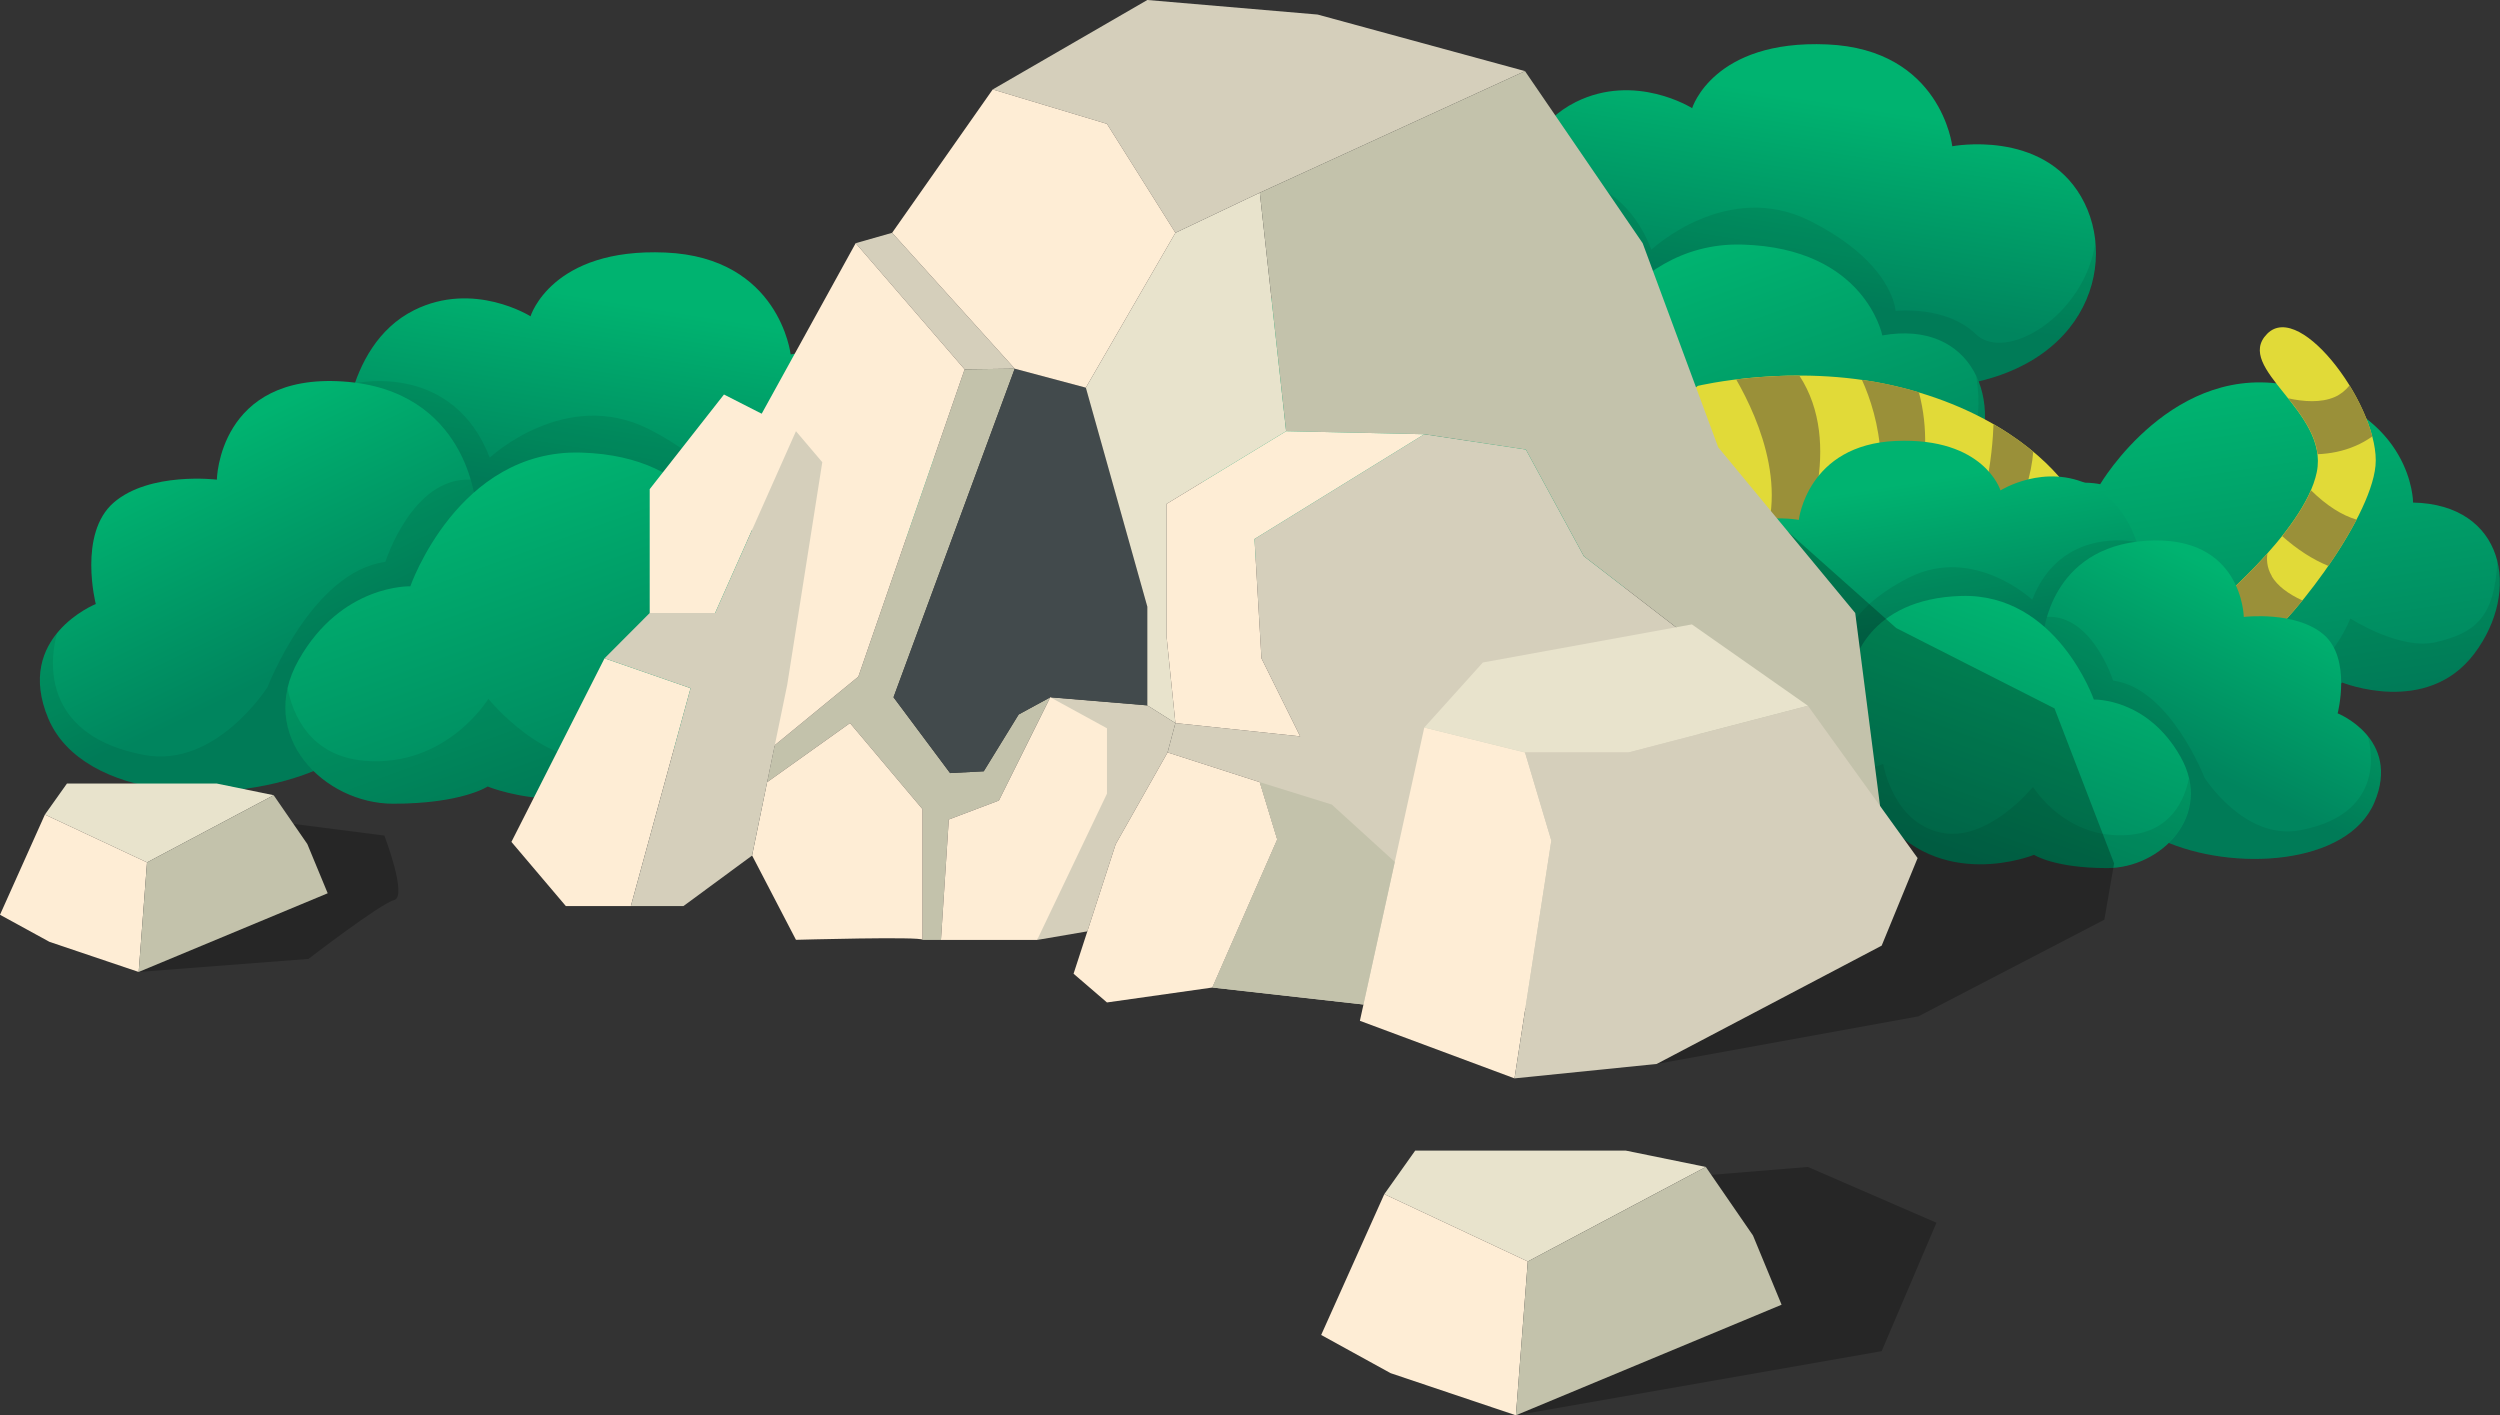 <?xml version="1.0" encoding="UTF-8"?><svg xmlns="http://www.w3.org/2000/svg" xmlns:xlink="http://www.w3.org/1999/xlink" viewBox="0 0 197.59 111.86"><rect x="0" y="0" width="197.59" height="111.86" fill="#333333" stroke="none"/><defs><linearGradient id="uuid-eee2ccf3-f217-4af4-863e-603aab11432c" x1="52.33" y1="24.39" x2="49.81" y2="40.04" gradientUnits="userSpaceOnUse"><stop offset="0" stop-color="#00b370"/><stop offset="1" stop-color="#00855e"/></linearGradient><linearGradient id="uuid-75b87430-0ab6-4cec-8cf7-caa1cae5b364" x1="14.82" y1="35.47" x2="23.22" y2="52.73" xlink:href="#uuid-eee2ccf3-f217-4af4-863e-603aab11432c"/><linearGradient id="uuid-adcf3b6a-a13b-45a7-98c3-becae5ff997a" x1="38.51" y1="37.83" x2="47.3" y2="62.14" xlink:href="#uuid-eee2ccf3-f217-4af4-863e-603aab11432c"/><linearGradient id="uuid-0946a279-d425-4466-8c48-3bb11a5e645f" x1="-24.66" y1="468.91" x2="-15.86" y2="493.23" gradientTransform="translate(289.14 -424) rotate(11.23)" xlink:href="#uuid-eee2ccf3-f217-4af4-863e-603aab11432c"/><linearGradient id="uuid-95c89af4-0a51-4e0a-9898-308527beffc6" x1="144.14" y1="7.95" x2="141.62" y2="23.6" xlink:href="#uuid-eee2ccf3-f217-4af4-863e-603aab11432c"/><linearGradient id="uuid-db97ebc1-5dbb-4a3b-ba94-40f3e5cecc0e" x1="106.62" y1="19.02" x2="115.03" y2="36.29" xlink:href="#uuid-eee2ccf3-f217-4af4-863e-603aab11432c"/><linearGradient id="uuid-4e0ea296-5e50-426d-83ef-47471fdf39af" x1="130.32" y1="21.39" x2="139.11" y2="45.7" xlink:href="#uuid-eee2ccf3-f217-4af4-863e-603aab11432c"/><linearGradient id="uuid-4c2f105f-9c70-4ac2-b943-6673b8f611f8" x1="4243.37" y1="38.27" x2="4241.42" y2="50.41" gradientTransform="translate(4393.42) rotate(-180) scale(1 -1)" xlink:href="#uuid-eee2ccf3-f217-4af4-863e-603aab11432c"/><linearGradient id="uuid-a5d2d553-f495-47ca-b9cb-6e660aa4db58" x1="4214.28" y1="46.86" x2="4220.79" y2="60.25" gradientTransform="translate(4393.42) rotate(-180) scale(1 -1)" xlink:href="#uuid-eee2ccf3-f217-4af4-863e-603aab11432c"/><linearGradient id="uuid-dbc44361-4157-45bd-a821-4e98abeee9df" x1="4232.65" y1="48.7" x2="4239.47" y2="67.55" gradientTransform="translate(4393.42) rotate(-180) scale(1 -1)" xlink:href="#uuid-eee2ccf3-f217-4af4-863e-603aab11432c"/></defs><g style="isolation:isolate;"><g id="uuid-48f91dac-bb8b-4f54-b491-bb6dd888f59b"><g id="uuid-23d21358-b5a2-4f48-8a98-ec343057809a"><g id="uuid-573ed5fb-7696-4767-bccf-49faed3dc903"><g><path d="m27.1,35.77s-.13-8.37,5.62-11.25c4.72-2.36,9.21.48,9.21.48,0,0,1.65-5.43,10.67-5.04,9.02.39,9.89,8.05,9.89,8.05,0,0,7.08-1.36,10.18,3.98s.39,14.45-11.83,15.13c-12.22.68-37.82,3.97-33.75-11.35Z" style="fill:url(#uuid-eee2ccf3-f217-4af4-863e-603aab11432c);"/><path d="m73.81,35.54c-.82,5.84-7.08,9.6-9.45,7.32-2.42-2.33-6.35-1.84-6.35-1.84,0,0-.15-3.78-6.74-7.11-6.6-3.33-12.56,2.26-12.56,2.26-2.91-7.52-10.43-5.91-10.43-5.91l-.25.09c-.96,2.8-.92,5.41-.92,5.41-4.07,15.32,21.53,12.03,33.75,11.35,9.78-.54,13.47-6.49,12.96-11.58Z" style="mix-blend-mode:overlay; opacity:.08;"/><path d="m37.57,39.72s-.65-8.92-10.47-9.57c-9.83-.65-9.96,7.76-9.96,7.76,0,0-5.3-.65-8.15,1.81-2.84,2.46-1.42,8.02-1.42,8.02,0,0-6.47,2.59-3.75,9.05,2.72,6.47,14.48,7.11,21.6,3.88,7.11-3.23,14.48-5.17,12.16-20.95Z" style="fill:url(#uuid-75b87430-0ab6-4cec-8cf7-caa1cae5b364);"/><path d="m37.57,39.72s-.06-.74-.37-1.81c-4.63-.22-6.74,6.5-6.74,6.5-5.82.78-9.31,9.89-9.31,9.89,0,0-4.07,6.45-9.76,5.37-9.54-1.81-6.86-9.65-6.86-9.65,0,0,0,0,0,0l-.47.65c-.91,1.44-1.36,3.45-.24,6.12,2.72,6.47,14.48,7.11,21.6,3.88,7.11-3.23,14.48-5.17,12.16-20.95Z" style="mix-blend-mode:overlay; opacity:.08;"/><path d="m56.97,42.95s-1.35-6.9-11.06-7.18c-9.71-.27-13.48,10.57-13.48,10.57,0,0-5.43-.19-8.83,5.83-3.39,6.01,2.04,11.35,7.47,11.35s7.47-1.36,7.47-1.36c0,0,9.7,3.98,15.71-4.17,0,0,7.08,1.36,9.8-4.27,2.72-5.63,0-12.03-7.08-10.77Z" style="fill:url(#uuid-adcf3b6a-a13b-45a7-98c3-becae5ff997a);"/><path d="m60.96,53.39c-2.72,1.26-7.08-.48-7.08-.48,0,0-.97,5.92-5.82,6.98-4.85,1.07-9.46-4.66-9.46-4.66,0,0-3.3,5.43-9.75,4.9-4.38-.36-5.72-3.68-6.13-5.77-1.17,5.06,3.58,9.15,8.34,9.15,5.43,0,7.47-1.36,7.47-1.36,0,0,9.7,3.98,15.71-4.17,0,0,7.08,1.36,9.8-4.27,1.28-2.64,1.35-5.45.34-7.56.71,4.54-.71,5.98-3.43,7.24Z" style="mix-blend-mode:overlay; opacity:.08;"/><path d="m190.72,39.72s.02-7.04-9.45-9.19c-9.47-2.16-15.28,7.74-15.28,7.74,0,0-5.29-1.24-9.79,3.99-4.5,5.24-.21,11.53,5.11,12.59,5.33,1.06,7.59.12,7.59.12,0,0,8.74,5.79,16.22-1.03,0,0,6.68,2.71,10.44-2.28,3.76-4.99,2.34-11.8-4.85-11.94Z" style="fill:url(#uuid-0946a279-d425-4466-8c48-3bb11a5e645f);"/><path d="m192.61,50.74c-2.91.71-6.85-1.86-6.85-1.86,0,0-2.1,5.61-7.07,5.72s-8.37-6.41-8.37-6.41c0,0-4.29,4.68-10.51,2.9-4.23-1.21-4.9-4.72-4.89-6.85-2.13,4.73,1.73,9.67,6.4,10.6,5.33,1.06,7.59.12,7.59.12,0,0,8.74,5.79,16.22-1.03,0,0,6.68,2.71,10.44-2.28,1.77-2.34,2.39-5.09,1.81-7.35-.19,4.59-1.86,5.73-4.77,6.43Z" style="mix-blend-mode:overlay; opacity:.08;"/></g><g><path d="m118.91,19.32s-.13-8.37,5.62-11.25c4.72-2.36,9.21.48,9.21.48,0,0,1.65-5.43,10.67-5.04,9.02.39,9.89,8.05,9.89,8.05,0,0,7.08-1.36,10.18,3.98,3.1,5.33.39,14.45-11.83,15.13s-37.82,3.97-33.75-11.35Z" style="fill:url(#uuid-95c89af4-0a51-4e0a-9898-308527beffc6);"/><path d="m165.62,19.1c-.82,5.84-7.08,9.6-9.45,7.32-2.42-2.33-6.35-1.84-6.35-1.84,0,0-.15-3.78-6.74-7.11-6.6-3.33-12.56,2.26-12.56,2.26-2.91-7.52-10.43-5.91-10.43-5.91l-.25.09c-.96,2.8-.92,5.41-.92,5.41-4.07,15.32,21.53,12.03,33.75,11.35,9.78-.54,13.47-6.49,12.96-11.58Z" style="mix-blend-mode:overlay; opacity:.08;"/><path d="m129.38,23.27s-.65-8.92-10.47-9.57c-9.83-.65-9.96,7.76-9.96,7.76,0,0-5.3-.65-8.15,1.81-2.84,2.46-1.42,8.02-1.42,8.02,0,0-6.47,2.59-3.75,9.05,2.72,6.47,14.48,7.11,21.6,3.88,7.11-3.23,14.48-5.17,12.16-20.95Z" style="fill:url(#uuid-db97ebc1-5dbb-4a3b-ba94-40f3e5cecc0e);"/><path d="m129.38,23.27s-.06-.74-.37-1.81c-4.63-.22-6.74,6.5-6.74,6.5-5.82.78-9.31,9.89-9.31,9.89,0,0-4.07,6.45-9.76,5.37-9.54-1.81-6.86-9.65-6.86-9.65t0,0l-.47.65c-.91,1.44-1.36,3.45-.24,6.12,2.72,6.47,14.48,7.11,21.6,3.88,7.11-3.23,14.48-5.17,12.16-20.95Z" style="mix-blend-mode:overlay; opacity:.08;"/><path d="m148.77,26.51s-1.35-6.9-11.06-7.18c-9.71-.27-13.48,10.57-13.48,10.57,0,0-5.43-.19-8.83,5.83s2.04,11.35,7.47,11.35,7.47-1.36,7.47-1.36c0,0,9.7,3.98,15.71-4.17,0,0,7.08,1.36,9.8-4.27,2.72-5.63,0-12.03-7.08-10.77Z" style="fill:url(#uuid-4e0ea296-5e50-426d-83ef-47471fdf39af);"/><path d="m152.77,36.95c-2.72,1.26-7.08-.48-7.08-.48,0,0-.97,5.92-5.82,6.98-4.85,1.07-9.46-4.66-9.46-4.66,0,0-3.3,5.43-9.75,4.9-4.38-.36-5.72-3.68-6.13-5.77-1.17,5.06,3.58,9.15,8.34,9.15,5.43,0,7.47-1.36,7.47-1.36,0,0,9.7,3.98,15.71-4.17,0,0,7.08,1.36,9.8-4.27,1.28-2.64,1.35-5.45.34-7.56.71,4.54-.71,5.98-3.43,7.24Z" style="mix-blend-mode:overlay; opacity:.08;"/><path d="m134.18,30.5s7.54-1.82,15.4-.03c7.86,1.79,12.19,5.75,13.89,8.13,1.69,2.38-2.45,9.62-8.94,6.92-6.49-2.7-15.15,2.46-19.04-3.02-3.89-5.47-5.77-8.38-1.31-12Z" style="fill:#e1da38;"/><g><path d="m141.38,45.14c1.33-2.52,4.37-10.07.83-15.46-1.93,0-3.65.14-4.99.31,1.85,3.22,4.59,9.55,1.22,14.69.9.31,1.89.44,2.95.46Z" style="fill:#9a9039;"/><path d="m153.69,45.22c.28.09.56.18.84.3.64.26,1.25.43,1.83.52,1.81-2.68,4.06-6.72,4.34-10.34-.87-.73-1.91-1.47-3.14-2.17-.07,2.01-.55,8.53-3.88,11.69Z" style="fill:#9a9039;"/><path d="m149.41,44.67c1.36-2.43,3.8-7.89,2.25-13.67-.66-.2-1.35-.38-2.07-.54-.82-.19-1.63-.33-2.43-.44,1.28,2.83,2.9,8.52-.69,14.82.98-.08,1.96-.15,2.94-.16Z" style="fill:#9a9039;"/></g><path d="m174.34,48.4s7.79-6.28,8.77-11.09c.98-4.81-6.62-8.21-3.92-10.93,2.69-2.72,8.98,6.03,8.56,10.43-.42,4.41-7.07,13.01-9.89,14.71-2.82,1.7-4.93-.43-3.52-3.13Z" style="fill:#e1da38;"/><g><path d="m179.56,45.54c-.44-.73-.41-1.43-.35-1.8-1.26,1.41-2.56,2.65-3.51,3.49.06.11.12.22.18.34.68,1.2,1.72,2.21,3.09,3.04.02.01.04.02.05.03.88-.78,1.91-1.9,2.96-3.18-1.16-.53-1.99-1.17-2.43-1.91Z" style="fill:#9a9039;"/><path d="m183.16,35.9c1-.04,2.02-.23,3.01-.66.42-.18.87-.42,1.33-.75-.35-1.31-1-2.72-1.8-4.03-.33.41-.72.72-1.18.92-1.08.47-2.46.37-3.67.1,1.05,1.32,2.12,2.78,2.32,4.41Z" style="fill:#9a9039;"/><path d="m180.37,42.37c1.19,1.06,2.41,1.85,3.66,2.36.83-1.21,1.6-2.46,2.23-3.66-1.17-.34-2.39-1.12-3.61-2.32-.52,1.2-1.34,2.44-2.28,3.62Z" style="fill:#9a9039;"/></g></g><polygon points="119.81 111.86 148.72 106.79 153.05 96.64 142.89 92.23 123.47 93.82 119.81 111.86" style="opacity:.25;"/><g><path d="m169.62,47.1s.1-6.49-4.36-8.72c-3.66-1.83-7.15.38-7.15.38,0,0-1.28-4.21-8.27-3.91-7,.3-7.67,6.24-7.67,6.24,0,0-5.49-1.05-7.9,3.08-2.41,4.14-.3,11.21,9.18,11.74,9.48.53,29.33,3.08,26.17-8.81Z" style="fill:url(#uuid-4c2f105f-9c70-4ac2-b943-6673b8f611f8);"/><path d="m133.39,46.92c.64,4.53,5.49,7.45,7.33,5.68,1.88-1.81,4.93-1.43,4.93-1.43,0,0,.11-2.93,5.23-5.52,5.12-2.58,9.74,1.75,9.74,1.75,2.26-5.83,8.09-4.58,8.09-4.58l.19.07c.75,2.17.72,4.19.72,4.19,3.16,11.89-16.7,9.33-26.17,8.81-7.58-.42-10.44-5.03-10.05-8.98Z" style="mix-blend-mode:overlay; opacity:.08;"/><path d="m161.5,50.16s.5-6.92,8.12-7.42c7.62-.5,7.72,6.02,7.72,6.02,0,0,4.11-.5,6.32,1.4,2.21,1.91,1.1,6.22,1.1,6.22,0,0,5.02,2.01,2.91,7.02-2.11,5.02-11.23,5.52-16.75,3.01-5.52-2.51-11.23-4.01-9.43-16.25Z" style="fill:url(#uuid-a5d2d553-f495-47ca-b9cb-6e660aa4db58);"/><path d="m161.5,50.16s.04-.58.28-1.41c3.59-.17,5.23,5.04,5.23,5.04,4.51.6,7.22,7.67,7.22,7.67,0,0,3.16,5,7.57,4.16,7.4-1.4,5.32-7.48,5.32-7.48,0,0,0,0,0,0l.37.5c.71,1.12,1.06,2.67.18,4.75-2.11,5.01-11.23,5.52-16.75,3.01-5.52-2.51-11.23-4.01-9.43-16.25Z" style="mix-blend-mode:overlay; opacity:.08;"/><path d="m146.45,52.67s1.05-5.36,8.58-5.57c7.53-.21,10.46,8.19,10.46,8.19,0,0,4.21-.15,6.85,4.52,2.63,4.66-1.58,8.8-5.79,8.8s-5.79-1.05-5.79-1.05c0,0-7.52,3.08-12.19-3.23,0,0-5.49,1.05-7.6-3.31-2.11-4.36,0-9.33,5.49-8.35Z" style="fill:url(#uuid-dbc44361-4157-45bd-a821-4e98abeee9df);"/><path d="m143.35,60.76c2.11.98,5.49-.38,5.49-.38,0,0,.75,4.59,4.51,5.42,3.76.83,7.33-3.61,7.33-3.61,0,0,2.56,4.21,7.56,3.8,3.4-.28,4.44-2.85,4.76-4.47.91,3.92-2.78,7.09-6.47,7.09-4.21,0-5.79-1.05-5.79-1.05,0,0-7.52,3.08-12.19-3.23,0,0-5.49,1.05-7.6-3.31-.99-2.05-1.05-4.23-.27-5.87-.55,3.52.55,4.64,2.66,5.62Z" style="mix-blend-mode:overlay; opacity:.08;"/></g><polygon points="130.94 84.09 151.62 80.33 166.32 72.69 167.09 68.24 162.38 55.99 149.87 49.64 141.31 42.02 130.94 84.09" style="opacity:.25;"/><g><g><polygon points="83.01 55.11 90.68 55.75 92.9 57.15 92.28 59.47 88.18 66.72 85.94 73.61 81.97 74.29 83.01 55.11" style="fill:#d5cfbb;"/><polygon points="67.63 19.22 70.51 18.4 80.2 29.14 76.24 29.19 67.63 19.22" style="fill:#d5cfbb;"/><polygon points="75.09 61.1 70.62 55.11 80.2 29.14 76.24 29.19 67.84 53.48 61.23 58.9 60.63 61.82 67.18 57.15 72.91 63.95 72.91 74.29 74.37 74.29 74.99 64.77 78.95 63.27 81.32 58.5 83.01 55.11 80.51 56.47 77.75 60.96 75.09 61.1" style="fill:#c3c2ab;"/><polygon points="92.28 59.47 92.9 57.15 102.76 58.2 99.7 52.03 99.15 42.6 112.57 34.32 120.6 35.53 125.18 43.96 133.3 50.22 135.8 69.35 119.14 80.68 95.82 78.05 100.95 66.35 99.57 61.82 92.28 59.47" style="fill:#d5cfbb;"/><polygon points="80.2 29.14 85.82 30.64 90.68 47.95 90.68 55.75 83.01 55.11 80.51 56.47 77.75 60.96 75.09 61.1 70.62 55.11 80.2 29.14" style="fill:#424a4c;"/><polygon points="101.65 34.08 99.57 15.23 92.9 18.4 85.82 30.64 90.68 47.95 90.68 55.75 92.9 57.15 92.21 50.4 92.21 39.82 101.65 34.08" style="fill:#e8e3cc;"/><polygon points="78.46 7.07 90.68 0 104.14 1.15 120.53 5.62 104.72 12.87 99.57 15.23 92.9 18.4 87.49 9.79 78.46 7.07" style="fill:#d5cfbb;"/><polygon points="146.63 48.45 135.8 35.35 129.83 19.22 120.53 5.62 99.57 15.23 101.65 34.08 112.57 34.32 120.6 35.53 125.18 43.96 133.3 50.22 135.8 69.35 148.72 64.7 146.63 48.45" style="fill:#c3c2ab;"/><polygon points="40.42 66.54 47.78 52.03 54.58 54.39 49.86 71.61 44.72 71.61 40.42 66.54" style="fill:#feedd5;"/><polygon points="51.35 48.45 51.35 38.66 57.22 31.18 62.91 34.08 56.52 48.45 51.35 48.45" style="fill:#feedd5;"/><polygon points="59.44 34.08 67.63 19.22 76.24 29.19 67.84 53.48 59.44 60.37 59.44 34.08" style="fill:#feedd5;"/><path d="m59.44,67.62l1.19-5.8,6.55-4.67,5.73,6.8s0,10.61,0,10.33-10,0-10,0l-3.47-6.67Z" style="fill:#feedd5;"/><polygon points="74.99 64.77 74.37 74.29 81.97 74.29 87.49 62.73 87.49 57.56 83.01 55.11 78.95 63.27 74.99 64.77" style="fill:#feedd5;"/><polygon points="92.28 59.47 88.18 66.72 84.85 76.96 87.49 79.23 95.82 78.05 100.95 66.35 99.57 61.82 92.28 59.47" style="fill:#feedd5;"/><polygon points="112.57 34.32 99.15 42.6 99.7 52.03 102.76 58.2 92.9 57.15 92.21 50.4 92.21 39.82 101.65 34.08 112.57 34.32" style="fill:#feedd5;"/><polygon points="70.51 18.4 78.46 7.07 87.49 9.79 92.9 18.4 85.82 30.64 80.2 29.14 70.51 18.4" style="fill:#feedd5;"/><polygon points="47.78 52.03 51.35 48.45 56.52 48.45 62.91 34.08 64.99 36.53 62.22 54.12 59.44 67.62 54.02 71.61 49.86 71.61 54.58 54.39 47.78 52.03" style="fill:#d5cfbb;"/><polygon points="107.48 80.68 112.57 57.5 120.53 59.47 122.61 66.44 119.7 85.23 107.48 80.68" style="fill:#feedd5;"/><polygon points="112.57 57.5 117.2 52.36 133.72 49.35 142.89 55.78 128.72 59.47 120.53 59.47 112.57 57.5" style="fill:#e8e3cc;"/><polygon points="119.7 85.23 130.94 84.09 148.72 74.74 151.56 67.82 142.89 55.78 128.72 59.47 120.53 59.47 122.61 66.44 119.7 85.23" style="fill:#d5cfbb;"/></g><polygon points="99.57 61.82 105.26 63.59 110.24 68.12 107.76 79.39 95.82 78.05 100.95 66.35 99.57 61.82" style="fill:#c3c2ab;"/></g><path d="m10.96,76.82l13.42-1.03s5.69-4.38,6.77-4.65c1.08-.27-.77-5.1-.77-5.1l-7.71-.99-11.71,11.77Z" style="opacity:.25;"/><g><polygon points="17.14 61.93 5.29 61.93 3.55 64.38 11.62 68.16 21.63 62.85 17.14 61.93" style="fill:#e8e3cc;"/><polygon points="0 72.3 3.55 64.38 11.62 68.16 10.96 76.82 3.91 74.44 0 72.3" style="fill:#feedd5;"/><polygon points="21.63 62.85 24.29 66.71 25.9 70.6 10.96 76.82 11.62 68.16 21.63 62.85" style="fill:#c3c2ab;"/></g><g><polygon points="128.5 90.94 111.85 90.94 109.41 94.38 120.75 99.7 134.82 92.23 128.5 90.94" style="fill:#e8e3cc;"/><polygon points="104.42 105.51 109.41 94.38 120.75 99.7 119.81 111.86 109.91 108.53 104.42 105.51" style="fill:#feedd5;"/><polygon points="134.82 92.23 138.55 97.65 140.81 103.12 119.81 111.86 120.75 99.7 134.82 92.23" style="fill:#c3c2ab;"/></g></g></g></g></g></svg>